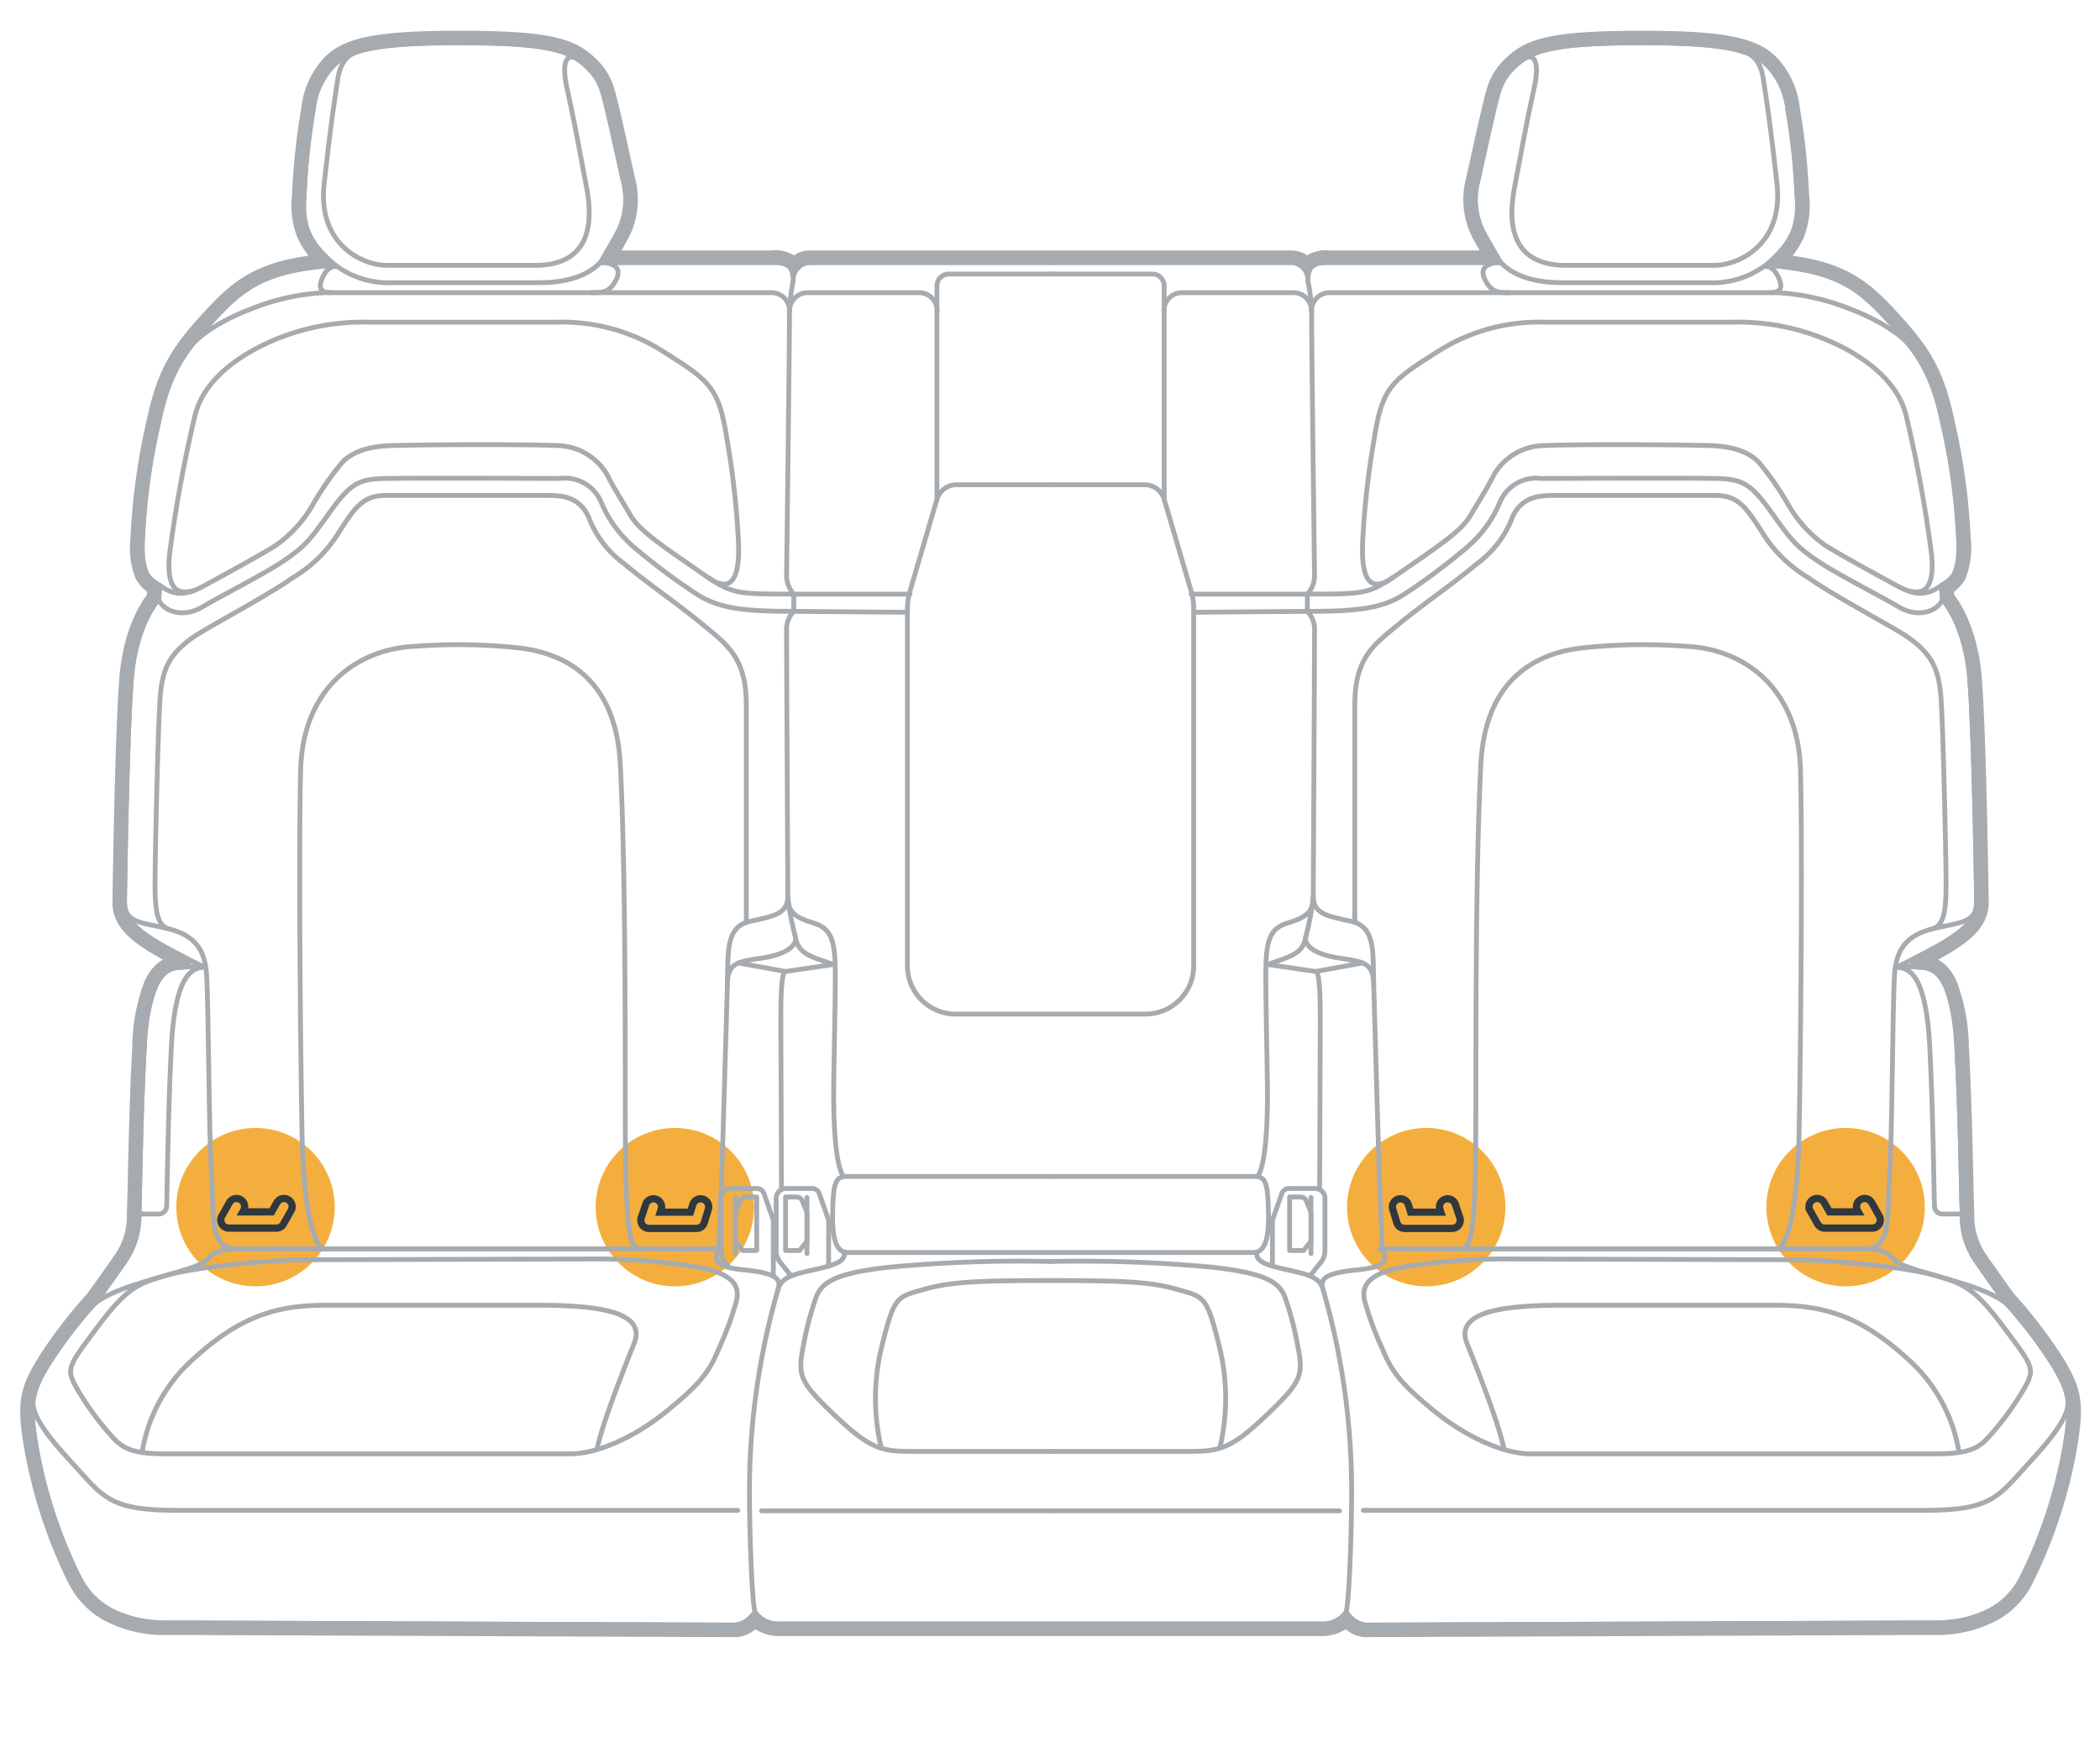 <svg xmlns="http://www.w3.org/2000/svg" width="218" height="183.041" viewBox="0 0 218 183.041"><g id="a6aacb3b-b9cc-4bf6-9d46-ddbbc3f47c82" data-name="arrows below"><circle cx="70.059" cy="125.325" r="8.222" style="fill:#f4ae3d"/><circle cx="26.525" cy="125.325" r="8.222" style="fill:#f4ae3d"/><circle cx="148.057" cy="125.325" r="8.222" style="fill:#f4ae3d"/><circle cx="191.59" cy="125.325" r="8.222" style="fill:#f4ae3d"/></g><g id="b4d95a70-8876-438b-a1b1-63a9be2a95fb" data-name="illustration"><path d="M22.923,127.144a.971.971,0,0,0,.841.484h4.93a.963.963,0,0,0,.843-.493l.783-1.387a.974.974,0,0,0,.096-.734.943.943,0,0,0-.166-.334,1.005,1.005,0,0,0-.646-.372.985.985,0,0,0-.388.027.972.972,0,0,0-.581.455l-.51.901H25.42a.97.97,0,0,0,.066-.677.943.943,0,0,0-.166-.334.957.957,0,0,0-.283-.246.916.916,0,0,0-.348-.125.986.986,0,0,0-.736.196.958.958,0,0,0-.248.286l-.781,1.391a.952.952,0,0,0-.128.473A.981.981,0,0,0,22.923,127.144Z" style="fill:none;stroke:#30373e;stroke-miterlimit:10;stroke-width:0.5px"/><path d="M23.139,127.019a.721.721,0,0,0,.625.359h4.93a.713.713,0,0,0,.625-.366l.783-1.387a.724.724,0,0,0,.072-.546.703.703,0,0,0-.338-.431.713.713,0,0,0-.553-.072.722.722,0,0,0-.431.338l-.582,1.028H24.993l.18-.316a.724.724,0,0,0,.072-.546.703.703,0,0,0-.338-.431.692.692,0,0,0-.546-.072.717.717,0,0,0-.439.338l-.783,1.394A.718.718,0,0,0,23.139,127.019Z" style="fill:#f4ae3d"/><path d="M23.139,127.019a.721.721,0,0,0,.625.359h4.93a.713.713,0,0,0,.625-.366l.783-1.387a.724.724,0,0,0,.072-.546.703.703,0,0,0-.338-.431.713.713,0,0,0-.553-.072.722.722,0,0,0-.431.338l-.582,1.028H24.993l.18-.316a.724.724,0,0,0,.072-.546.703.703,0,0,0-.338-.431.692.692,0,0,0-.546-.072.717.717,0,0,0-.439.338l-.783,1.394A.718.718,0,0,0,23.139,127.019Z" style="fill:#f4ae3d"/><path d="M23.139,127.019a.721.721,0,0,0,.625.359h4.93a.713.713,0,0,0,.625-.366l.783-1.387a.724.724,0,0,0,.072-.546.703.703,0,0,0-.338-.431.713.713,0,0,0-.553-.072.722.722,0,0,0-.431.338l-.582,1.028H24.993l.18-.316a.724.724,0,0,0,.072-.546.703.703,0,0,0-.338-.431.692.692,0,0,0-.546-.072.717.717,0,0,0-.439.338l-.783,1.394A.718.718,0,0,0,23.139,127.019Z" style="fill:none;stroke:#30373e;stroke-miterlimit:10;stroke-width:0.5px"/><path d="M66.585,127.254a.995.995,0,0,0,.352.3.953.953,0,0,0,.432.104h4.93a.966.966,0,0,0,.929-.687l.423-1.384a.954.954,0,0,0,.042-.379.999.999,0,0,0-.336-.647.975.975,0,0,0-.344-.187.965.965,0,0,0-.731.068.978.978,0,0,0-.48.572l-.219.708-2.866.001.04-.119a.973.973,0,0,0-.058-.743.953.953,0,0,0-.552-.477.97.97,0,0,0-1.046.284.952.952,0,0,0-.184.325l-.467,1.387a.968.968,0,0,0,.136.873Z" style="fill:none;stroke:#30373e;stroke-miterlimit:10;stroke-width:0.5px"/><path d="M66.787,127.106a.725.725,0,0,0,.582.302h4.93a.716.716,0,0,0,.69-.51l.424-1.387a.718.718,0,0,0-.474-.898.723.723,0,0,0-.898.474l-.273.884H68.367l.151-.446a.719.719,0,0,0-1.365-.453l-.467,1.387A.719.719,0,0,0,66.787,127.106Z" style="fill:#f4ae3d"/><path d="M66.787,127.106a.725.725,0,0,0,.582.302h4.93a.716.716,0,0,0,.69-.51l.424-1.387a.718.718,0,0,0-.474-.898.723.723,0,0,0-.898.474l-.273.884H68.367l.151-.446a.719.719,0,0,0-1.365-.453l-.467,1.387A.719.719,0,0,0,66.787,127.106Z" style="fill:#f4ae3d"/><path d="M66.787,127.106a.725.725,0,0,0,.582.302h4.93a.716.716,0,0,0,.69-.51l.424-1.387a.718.718,0,0,0-.474-.898.723.723,0,0,0-.898.474l-.273.884H68.367l.151-.446a.719.719,0,0,0-1.365-.453l-.467,1.387A.719.719,0,0,0,66.787,127.106Z" style="fill:none;stroke:#30373e;stroke-miterlimit:10;stroke-width:0.5px"/><path d="M195.193,127.144a.971.971,0,0,1-.841.484h-4.93a.963.963,0,0,1-.843-.493l-.783-1.387a.974.974,0,0,1-.096-.734.945.945,0,0,1,.166-.334,1.005,1.005,0,0,1,.646-.372.985.985,0,0,1,.388.027.973.973,0,0,1,.581.455l.51.901h2.704a.97.97,0,0,1-.066-.677.946.946,0,0,1,.166-.334.957.957,0,0,1,.283-.246.917.917,0,0,1,.348-.125.986.986,0,0,1,.737.196.959.959,0,0,1,.247.286l.781,1.391a.952.952,0,0,1,.128.473A.98.98,0,0,1,195.193,127.144Z" style="fill:none;stroke:#30373e;stroke-miterlimit:10;stroke-width:0.5px"/><path d="M194.976,127.019a.721.721,0,0,1-.625.359h-4.93a.713.713,0,0,1-.625-.366l-.783-1.387a.724.724,0,0,1-.072-.546.702.702,0,0,1,.338-.431.713.713,0,0,1,.553-.072.722.722,0,0,1,.431.338l.582,1.028h3.277l-.18-.316a.724.724,0,0,1-.072-.546.703.703,0,0,1,.338-.431.692.692,0,0,1,.546-.072.717.717,0,0,1,.438.338l.783,1.394A.718.718,0,0,1,194.976,127.019Z" style="fill:#f4ae3d"/><path d="M194.976,127.019a.721.721,0,0,1-.625.359h-4.93a.713.713,0,0,1-.625-.366l-.783-1.387a.724.724,0,0,1-.072-.546.702.702,0,0,1,.338-.431.713.713,0,0,1,.553-.072.722.722,0,0,1,.431.338l.582,1.028h3.277l-.18-.316a.724.724,0,0,1-.072-.546.703.703,0,0,1,.338-.431.692.692,0,0,1,.546-.072.717.717,0,0,1,.438.338l.783,1.394A.718.718,0,0,1,194.976,127.019Z" style="fill:#f4ae3d"/><path d="M194.976,127.019a.721.721,0,0,1-.625.359h-4.93a.713.713,0,0,1-.625-.366l-.783-1.387a.724.724,0,0,1-.072-.546.702.702,0,0,1,.338-.431.713.713,0,0,1,.553-.072.722.722,0,0,1,.431.338l.582,1.028h3.277l-.18-.316a.724.724,0,0,1-.072-.546.703.703,0,0,1,.338-.431.692.692,0,0,1,.546-.072.717.717,0,0,1,.438.338l.783,1.394A.718.718,0,0,1,194.976,127.019Z" style="fill:none;stroke:#30373e;stroke-miterlimit:10;stroke-width:0.5px"/><path d="M151.531,127.254a.995.995,0,0,1-.352.3.953.953,0,0,1-.432.104h-4.93a.966.966,0,0,1-.929-.687l-.423-1.384a.954.954,0,0,1-.042-.379,1,1,0,0,1,.336-.647.975.975,0,0,1,.344-.187.965.965,0,0,1,.731.068.978.978,0,0,1,.48.572l.219.708,2.866.001-.04-.119a.973.973,0,0,1,.058-.743.953.953,0,0,1,.552-.477.97.97,0,0,1,1.046.284.951.951,0,0,1,.184.325l.467,1.387a.968.968,0,0,1-.136.873Z" style="fill:none;stroke:#30373e;stroke-miterlimit:10;stroke-width:0.5px"/><path d="M151.329,127.106a.725.725,0,0,1-.582.302h-4.93a.716.716,0,0,1-.69-.51l-.424-1.387a.718.718,0,0,1,.474-.898.723.723,0,0,1,.898.474l.273.884h3.399l-.151-.446a.719.719,0,0,1,1.365-.453l.467,1.387A.718.718,0,0,1,151.329,127.106Z" style="fill:#f4ae3d"/><path d="M151.329,127.106a.725.725,0,0,1-.582.302h-4.93a.716.716,0,0,1-.69-.51l-.424-1.387a.718.718,0,0,1,.474-.898.723.723,0,0,1,.898.474l.273.884h3.399l-.151-.446a.719.719,0,0,1,1.365-.453l.467,1.387A.718.718,0,0,1,151.329,127.106Z" style="fill:#f4ae3d"/><path d="M151.329,127.106a.725.725,0,0,1-.582.302h-4.93a.716.716,0,0,1-.69-.51l-.424-1.387a.718.718,0,0,1,.474-.898.723.723,0,0,1,.898.474l.273.884h3.399l-.151-.446a.719.719,0,0,1,1.365-.453l.467,1.387A.718.718,0,0,1,151.329,127.106Z" style="fill:none;stroke:#30373e;stroke-miterlimit:10;stroke-width:0.5px"/><path d="M82.341,29.195a18.33,18.33,0,0,0-.388,4.181c0,2.688-.299,26.432-.299,26.432a2.856,2.856,0,0,0,.747,1.867v1.792a2.69,2.69,0,0,0-.747,2.016c0,4.125.131,26.414.131,27.702a29.604,29.604,0,0,0,.784,4.088c.28,1.848,1.811,2.072,3.939,2.856" style="fill:none;stroke:#a6abb0;stroke-linecap:round;stroke-linejoin:round;stroke-width:0.5px"/><path d="M16.582,60.78c1.755,1.269,3.024.896,4.667,0s5.601-3.041,7.393-4.161a13.252,13.252,0,0,0,3.732-4.052,30.742,30.742,0,0,1,3.211-4.629c.952-.952,2.521-1.611,5.096-1.68,4.2-.112,13.887-.142,17.08,0a6.127,6.127,0,0,1,5.264,3.024c.784,1.568,1.68,2.912,2.352,4.088s1.701,2.154,5.488,4.76c5.208,3.584,4.48,3.547,11.536,3.547H94.47" style="fill:none;stroke:#a6abb0;stroke-linecap:round;stroke-linejoin:round;stroke-width:0.5px"/><path d="M16.47,62.236c.411,1.101,2.371,2.053,4.555.765s6.552-3.472,8.568-4.872,2.506-1.955,4.424-4.648c2.368-3.325,3.154-3.764,6.122-3.808,4.45-.066,16.136,0,17.992,0a4.077,4.077,0,0,1,4.297,2.511A12.466,12.466,0,0,0,65.93,56.907a65.189,65.189,0,0,0,6.313,4.724c2.387,1.557,4.943,1.837,10.158,1.837l11.651.098" style="fill:none;stroke:#a6abb0;stroke-linecap:round;stroke-linejoin:round;stroke-width:0.5px"/><path d="M17.104,132.45c-2.678.801-3.893,1.181-6.951,5.282s-3.336,4.309-2.224,6.325A29.912,29.912,0,0,0,11.682,149.2c1.112,1.251,2.294,1.738,5.491,1.738H59.225c2.711,0,6.603-1.668,10.009-4.449s4.379-4.031,5.352-6.394a33.149,33.149,0,0,0,1.877-5.074c.208-1.112.278-2.78-4.448-3.545a67.982,67.982,0,0,0-11.538-.765c-2.989,0-24.605.07-28.428.07S20.222,131.517,17.104,132.45Z" style="fill:none;stroke:#a6abb0;stroke-linecap:round;stroke-linejoin:round;stroke-width:0.5px"/><path d="M14.751,150.793a16.453,16.453,0,0,1,5.341-9.725c4.865-4.448,8.688-5.56,13.693-5.56H55.819c5.63,0,11.399.487,10.009,3.962s-3.396,8.627-3.853,11.021" style="fill:none;stroke:#a6abb0;stroke-linecap:round;stroke-linejoin:round;stroke-width:0.5px"/><path d="M78.369,167.331c-.321-1.169-.565-8.477-.565-12.07a75.147,75.147,0,0,1,2.973-21.418c.4-1.453,2.08-1.621,4.432-2.181s2.454-1.044,2.454-1.671" style="fill:none;stroke:#a6abb0;stroke-linecap:round;stroke-linejoin:round;stroke-width:0.5px"/><path d="M20.132,61.312c-1.141.276-2.916.587-2.543-3.669a138.949,138.949,0,0,1,2.613-14.336c.672-3.061,3.211-5.376,6.197-7.019a23.665,23.665,0,0,1,11.947-2.837H57.761A19.435,19.435,0,0,1,69.11,36.662c4.629,2.912,5.526,3.659,6.347,8.885A87.103,87.103,0,0,1,76.652,56.15c.149,3.061-.314,5.753-3.05,3.866" style="fill:none;stroke:#a6abb0;stroke-linecap:round;stroke-linejoin:round;stroke-width:0.5px"/><path d="M17.594,96.453c-1.344-.302-1.498-2.073-1.498-4.761s.299-16.053.523-19.19.971-4.983,4.629-7.093,7.019-3.93,9.184-5.458a13.989,13.989,0,0,0,4.779-4.73c1.643-2.547,2.464-3.784,4.853-3.784H56.715c1.392,0,3.334.009,4.36,2.174A10.639,10.639,0,0,0,64.811,58.54c2.49,2.091,5.787,4.331,8.204,6.347s4.458,3.36,4.458,8.288V95.76" style="fill:none;stroke:#a6abb0;stroke-linecap:round;stroke-linejoin:round;stroke-width:0.5px"/><path d="M81.785,93.185c0,1.456.728,2.072,2.632,2.632s2.296,1.848,2.296,5.32-.112,7.224-.168,11.536.224,8.344,1.008,9.464c-.896.224-1.064.952-1.12,3.92s.56,3.976,1.568,3.976h21.056" style="fill:none;stroke:#a6abb0;stroke-linecap:round;stroke-linejoin:round;stroke-width:0.5px"/><line x1="87.553" y1="122.138" x2="109.058" y2="122.138" style="fill:none;stroke:#a6abb0;stroke-linecap:round;stroke-linejoin:round;stroke-width:0.5px"/><path d="M3.554,144.763c-.45,1.362.148,3.005,3.657,6.813s3.957,5.227,11.126,5.227H76.596" style="fill:none;stroke:#a6abb0;stroke-linecap:round;stroke-linejoin:round;stroke-width:0.5px"/><path d="M79.061,156.854h29.997" style="fill:none;stroke:#a6abb0;stroke-linecap:round;stroke-linejoin:round;stroke-width:0.5px"/><path d="M109.058,130.967a145.734,145.734,0,0,0-16.8.597c-5.376.597-6.944,1.493-7.542,3.136a31.214,31.214,0,0,0-1.269,4.779c-.672,3.285-.523,3.883,3.061,7.317s4.853,3.883,7.84,3.883h14.71" style="fill:none;stroke:#a6abb0;stroke-linecap:round;stroke-linejoin:round;stroke-width:0.5px"/><path d="M91.494,150.352a22.255,22.255,0,0,1-.021-10.294c1.344-5.488,1.568-5.376,4.312-6.16s5.152-.952,13.272-.952" style="fill:none;stroke:#a6abb0;stroke-linecap:round;stroke-linejoin:round;stroke-width:0.5px"/><path d="M21.135,100.428c-1.231.075-2.975.784-3.351,8.363-.34,6.849-.401,13.515-.485,16.444a.828.828,0,0,1-.827.804H14.416" style="fill:none;stroke:#a6abb0;stroke-linecap:round;stroke-linejoin:round;stroke-width:0.5px"/><path d="M80.777,133.842c.336-1.064-.168-1.68-3.64-2.016s-2.849-1.335-2.52-2.172l.311-7.59s.529-17.678.585-19.918,1.064-2.296,3.64-2.688,3.589-1.332,3.416-2.184" style="fill:none;stroke:#a6abb0;stroke-linecap:round;stroke-linejoin:round;stroke-width:0.5px"/><path d="M81.785,93.185c-.112,1.68-1.344,1.904-3.92,2.464s-2.26,3.244-2.352,6.496" style="fill:none;stroke:#a6abb0;stroke-linecap:round;stroke-linejoin:round;stroke-width:0.5px"/><path d="M86.02,131.445v-4.771l-.973-2.769a.773.773,0,0,0-.729-.516H81.58a1.008,1.008,0,0,0-1.008,1.008v5.477a1.839,1.839,0,0,0,.404,1.149l1.157,1.445" style="fill:none;stroke:#a6abb0;stroke-linecap:round;stroke-linejoin:round;stroke-width:0.5px"/><path d="M80.278,132.498v-5.824l-.973-2.769a.773.773,0,0,0-.729-.516h-2.738a1.008,1.008,0,0,0-1.008,1.008v5.477a1.839,1.839,0,0,0,.404,1.149l.462.577" style="fill:none;stroke:#a6abb0;stroke-linecap:round;stroke-linejoin:round;stroke-width:0.5px"/><polyline points="76.656 99.975 81.539 100.858 86.508 100.129" style="fill:none;stroke:#a6abb0;stroke-linecap:round;stroke-linejoin:round;stroke-width:0.5px"/><path d="M81.539,100.858c-.432,0-.482,2.8-.482,4.984s.067,17.66.067,17.66" style="fill:none;stroke:#a6abb0;stroke-linecap:round;stroke-linejoin:round;stroke-width:0.5px"/><path d="M109.058,50.326H99.292a2.116,2.116,0,0,0-2.03,1.52L94.47,61.35a6.686,6.686,0,0,0-.271,1.885v37.044a5.003,5.003,0,0,0,5.003,5.003h9.856" style="fill:none;stroke:#a6abb0;stroke-linecap:round;stroke-linejoin:round;stroke-width:0.5px"/><path d="M97.262,51.846V29.68a1.231,1.231,0,0,1,1.231-1.231h10.565" style="fill:none;stroke:#a6abb0;stroke-linecap:round;stroke-linejoin:round;stroke-width:0.5px"/><path d="M81.966,32.244a1.873,1.873,0,0,1,1.873-1.859H95.415a1.873,1.873,0,0,1,1.873,1.873" style="fill:none;stroke:#a6abb0;stroke-linecap:round;stroke-linejoin:round;stroke-width:0.5px"/><path d="M81.966,32.257a1.873,1.873,0,0,0-1.873-1.873H33.718a23.392,23.392,0,0,0-7.541,1.648c-2.987,1.12-5.692,2.777-6.678,4.329" style="fill:none;stroke:#a6abb0;stroke-linecap:round;stroke-linejoin:round;stroke-width:0.5px"/><path d="M34.8,27.515a9.218,9.218,0,0,0,6.085,1.829H55.969c1.717,0,4.555-.224,6.347-2.091" style="fill:none;stroke:#a6abb0;stroke-linecap:round;stroke-linejoin:round;stroke-width:0.5px"/><path d="M59.764,6.024c-.633-.332-1.63-.125-.883,3.235s1.289,6.369,2.016,10.229c.971,5.152-.672,8.064-5.376,8.064H40.214c-2.763,0-7.243-2.315-6.571-8.437S34.755,10.25,35.062,8.213s1.291-2.632,2.064-2.846" style="fill:none;stroke:#a6abb0;stroke-linecap:round;stroke-linejoin:round;stroke-width:0.5px"/><path d="M109.058,26.754h25.055a2.094,2.094,0,0,1,1.453.63q.059.059.114.122a1.555,1.555,0,0,1,.167-.196,2.912,2.912,0,0,1,2.131-.556h16.93c-.372-.618-.917-1.547-1.452-2.55a8,8,0,0,1-.495-5.681l.103-.467c.491-2.236,1.679-7.65,2.002-8.618a6.092,6.092,0,0,1,1.763-2.846,6.633,6.633,0,0,1,2.224-1.476c2.13-.882,5.432-1.171,11.533-1.171,6.173,0,9.557.385,11.616,1.355a5.569,5.569,0,0,1,1.986,1.515,8.243,8.243,0,0,1,1.901,4.462,69.858,69.858,0,0,1,.939,8.49c.007.16.015.319.023.478a8.514,8.514,0,0,1-.509,4.16,8.582,8.582,0,0,1-2.015,2.714c6.399.634,8.733,2.399,11.703,5.622,3.098,3.362,4.763,5.568,5.871,10.801a67.508,67.508,0,0,1,1.728,12.371,7.976,7.976,0,0,1-.487,3.872,3.37,3.37,0,0,1-1.283,1.259l.076.993c.517.628,2.454,3.298,2.85,8.451.45,5.844.673,20.61.711,23.141a3.597,3.597,0,0,1-.541,1.973c-.924,1.516-3.045,2.749-6.114,4.303.151.009.308.018.471.027a2.896,2.896,0,0,1,2,.86,4.709,4.709,0,0,1,.936,1.433,19.221,19.221,0,0,1,1.194,6.542c.274,5.059.382,10.017.457,13.443.037,1.72.066,3.044.103,3.808a7.69,7.69,0,0,0,1.407,4.707c1.031,1.51,2.869,4.047,2.867,4.05a49.64,49.64,0,0,1,4.872,6.308c2.096,3.338,2.288,4.663,1.488,9.348a50.517,50.517,0,0,1-4.529,13.662,8.315,8.315,0,0,1-3.103,3.337,12.625,12.625,0,0,1-6.562,1.562c-2.233,0-24.032.087-40.448.153-9.91.04-17.86.071-18.353.071a2.48,2.48,0,0,1-1.254-.352,3.525,3.525,0,0,1-.851-.714,3.035,3.035,0,0,1-.534.421,3.787,3.787,0,0,1-2.027.533H80.945a3.787,3.787,0,0,1-2.027-.533,3.034,3.034,0,0,1-.534-.421,3.526,3.526,0,0,1-.851.714,2.48,2.48,0,0,1-1.254.352c-.493,0-8.443-.032-18.353-.071-16.416-.066-38.214-.153-40.448-.153a12.625,12.625,0,0,1-6.562-1.562,8.314,8.314,0,0,1-3.103-3.337,50.513,50.513,0,0,1-4.529-13.662c-.8-4.684-.608-6.01,1.488-9.348a48.927,48.927,0,0,1,4.835-6.263c.03-.042,1.872-2.584,2.904-4.095a7.69,7.69,0,0,0,1.407-4.707c.037-.764.066-2.089.103-3.808.075-3.426.183-8.384.457-13.443a19.223,19.223,0,0,1,1.194-6.542,4.707,4.707,0,0,1,.936-1.433,2.896,2.896,0,0,1,2-.86c.163-.009.32-.018.471-.027-3.069-1.554-5.189-2.787-6.114-4.303a3.597,3.597,0,0,1-.541-1.973c.037-2.53.261-17.297.711-23.141.396-5.154,2.333-7.823,2.85-8.451l.076-.993a3.371,3.371,0,0,1-1.283-1.259,7.975,7.975,0,0,1-.487-3.872A67.507,67.507,0,0,1,16.018,43.54c1.108-5.233,2.773-7.439,5.871-10.801,2.97-3.223,5.304-4.988,11.703-5.622a8.581,8.581,0,0,1-2.016-2.714,8.515,8.515,0,0,1-.509-4.16c.008-.16.016-.318.023-.478a69.854,69.854,0,0,1,.939-8.49A8.243,8.243,0,0,1,33.93,6.812a5.57,5.57,0,0,1,1.986-1.515c2.059-.97,5.443-1.355,11.616-1.355,6.101,0,9.403.289,11.533,1.171a6.633,6.633,0,0,1,2.224,1.476,6.093,6.093,0,0,1,1.764,2.846c.323.968,1.511,6.382,2.002,8.618l.103.467a8,8,0,0,1-.495,5.681c-.535,1.003-1.079,1.932-1.452,2.55H80.139a2.912,2.912,0,0,1,2.131.556,1.547,1.547,0,0,1,.167.196q.055-.063.114-.122a2.094,2.094,0,0,1,1.453-.63Z" style="fill:none;stroke:#a6abb0;stroke-linecap:round;stroke-linejoin:round;stroke-width:1.5px"/><path d="M109.058,27.254h25.055a1.802,1.802,0,0,1,1.661,1.941c0-1.792.747-1.941,2.203-1.941H155.8s-.966-1.526-1.904-3.285a7.507,7.507,0,0,1-.448-5.339c.411-1.867,1.755-8.027,2.091-9.035a5.607,5.607,0,0,1,1.643-2.651c1.904-1.904,4.704-2.501,13.403-2.501S182.22,5.218,183.8,7.131a7.75,7.75,0,0,1,1.792,4.219,69.359,69.359,0,0,1,.933,8.438c.112,2.539.485,4.704-3.211,7.728,7.168.523,9.483,2.24,12.544,5.563s4.667,5.451,5.749,10.566a67.02,67.02,0,0,1,1.717,12.283c.112,3.659-.485,4.032-1.792,4.853l.112,1.456s2.389,2.464,2.837,8.288.672,20.571.709,23.11-2.688,3.995-8.027,6.645c0,0,.971.075,2.315.149s3.248.784,3.659,8.363.448,14.934.56,17.248a8.177,8.177,0,0,0,1.493,4.965c1.045,1.531,2.912,4.107,2.912,4.107a49.144,49.144,0,0,1,4.816,6.235c2.016,3.211,2.203,4.405,1.419,8.998a50.021,50.021,0,0,1-4.48,13.515c-1.904,3.659-5.637,4.629-9.222,4.629s-57.494.224-58.801.224a2.762,2.762,0,0,1-2.091-1.381A2.78,2.78,0,0,1,137.17,168.6H80.945a2.78,2.78,0,0,1-2.576-1.269,2.762,2.762,0,0,1-2.091,1.381c-1.307,0-55.217-.224-58.801-.224s-7.317-.971-9.222-4.629a50.021,50.021,0,0,1-4.48-13.515c-.784-4.592-.597-5.787,1.419-8.998a49.154,49.154,0,0,1,4.816-6.235s1.867-2.576,2.912-4.107a8.177,8.177,0,0,0,1.493-4.965c.112-2.315.149-9.669.56-17.248s2.315-8.288,3.659-8.363,2.315-.149,2.315-.149c-5.339-2.651-8.064-4.107-8.027-6.645s.261-17.286.709-23.11S16.47,62.236,16.47,62.236l.112-1.456c-1.307-.821-1.904-1.195-1.792-4.853a67.02,67.02,0,0,1,1.717-12.283c1.083-5.115,2.688-7.243,5.749-10.566s5.376-5.04,12.544-5.563c-3.696-3.024-3.323-5.189-3.211-7.728a69.379,69.379,0,0,1,.933-8.438,7.75,7.75,0,0,1,1.792-4.219c1.58-1.912,4.517-2.688,13.216-2.688S59.03,5.04,60.934,6.944a5.607,5.607,0,0,1,1.643,2.651c.336,1.008,1.68,7.168,2.091,9.035a7.507,7.507,0,0,1-.448,5.339c-.938,1.759-1.904,3.285-1.904,3.285h17.823c1.456,0,2.203.149,2.203,1.941a1.802,1.802,0,0,1,1.661-1.941Z" style="fill:none;stroke:#a6abb0;stroke-linecap:round;stroke-linejoin:round;stroke-width:0.5px"/><path d="M135.774,29.195a18.33,18.33,0,0,1,.388,4.181c0,2.688.299,26.432.299,26.432a2.856,2.856,0,0,1-.747,1.867v1.792a2.69,2.69,0,0,1,.747,2.016c0,4.125-.131,26.414-.131,27.702a29.604,29.604,0,0,1-.784,4.088c-.28,1.848-1.811,2.072-3.939,2.856" style="fill:none;stroke:#a6abb0;stroke-linecap:round;stroke-linejoin:round;stroke-width:0.5px"/><path d="M201.534,60.78c-1.755,1.269-3.024.896-4.667,0s-5.601-3.041-7.393-4.161a13.255,13.255,0,0,1-3.732-4.052,30.742,30.742,0,0,0-3.211-4.629c-.952-.952-2.521-1.611-5.096-1.68-4.2-.112-13.887-.142-17.08,0a6.127,6.127,0,0,0-5.264,3.024c-.784,1.568-1.68,2.912-2.352,4.088s-1.701,2.154-5.488,4.76c-5.208,3.584-4.48,3.547-11.536,3.547H123.645" style="fill:none;stroke:#a6abb0;stroke-linecap:round;stroke-linejoin:round;stroke-width:0.5px"/><path d="M201.646,62.236c-.411,1.101-2.371,2.053-4.555.765s-6.552-3.472-8.568-4.872-2.506-1.955-4.424-4.648c-2.368-3.325-3.154-3.764-6.122-3.808-4.45-.066-16.136,0-17.992,0a4.077,4.077,0,0,0-4.297,2.511,12.465,12.465,0,0,1-3.502,4.724,65.177,65.177,0,0,1-6.313,4.724c-2.387,1.557-4.943,1.837-10.158,1.837l-11.651.098" style="fill:none;stroke:#a6abb0;stroke-linecap:round;stroke-linejoin:round;stroke-width:0.5px"/><path d="M205.192,93.633c-.01,1.946-1.268,2.094-3.784,2.612s-4.513,1.406-4.735,4.883-.222,16.246-.518,20.832.296,7.694-2.737,7.694H143.187" style="fill:none;stroke:#a6abb0;stroke-linecap:round;stroke-linejoin:round;stroke-width:0.5px"/><path d="M201.011,132.45c2.678.801,3.893,1.181,6.951,5.282s3.336,4.309,2.224,6.325A29.917,29.917,0,0,1,206.433,149.2c-1.112,1.251-2.294,1.738-5.491,1.738H158.891c-2.711,0-6.603-1.668-10.009-4.449s-4.379-4.031-5.352-6.394a33.149,33.149,0,0,1-1.877-5.074c-.208-1.112-.278-2.78,4.448-3.545a67.983,67.983,0,0,1,11.538-.765c2.989,0,24.605.07,28.428.07S197.893,131.517,201.011,132.45Z" style="fill:none;stroke:#a6abb0;stroke-linecap:round;stroke-linejoin:round;stroke-width:0.5px"/><path d="M203.364,150.793a16.453,16.453,0,0,0-5.341-9.725c-4.865-4.448-8.688-5.56-13.693-5.56H162.296c-5.63,0-11.399.487-10.009,3.962s3.396,8.627,3.853,11.021" style="fill:none;stroke:#a6abb0;stroke-linecap:round;stroke-linejoin:round;stroke-width:0.5px"/><path d="M139.746,167.331c.321-1.169.565-8.477.565-12.07a75.147,75.147,0,0,0-2.973-21.418c-.4-1.453-2.08-1.621-4.432-2.181s-2.454-1.044-2.454-1.671" style="fill:none;stroke:#a6abb0;stroke-linecap:round;stroke-linejoin:round;stroke-width:0.5px"/><path d="M197.983,61.312c1.141.276,2.916.587,2.543-3.669a138.949,138.949,0,0,0-2.613-14.336c-.672-3.061-3.211-5.376-6.197-7.019a23.665,23.665,0,0,0-11.947-2.837H160.354a19.435,19.435,0,0,0-11.35,3.211c-4.629,2.912-5.525,3.659-6.347,8.885A87.144,87.144,0,0,0,141.463,56.15c-.149,3.061.314,5.753,3.05,3.866" style="fill:none;stroke:#a6abb0;stroke-linecap:round;stroke-linejoin:round;stroke-width:0.5px"/><path d="M200.521,96.453c1.344-.302,1.498-2.073,1.498-4.761s-.299-16.053-.523-19.19-.971-4.983-4.629-7.093-7.019-3.93-9.184-5.458a13.988,13.988,0,0,1-4.779-4.73c-1.643-2.547-2.464-3.784-4.854-3.784H161.4c-1.392,0-3.334.009-4.36,2.174a10.639,10.639,0,0,1-3.736,4.928c-2.49,2.091-5.787,4.331-8.204,6.347s-4.458,3.36-4.458,8.288V95.76" style="fill:none;stroke:#a6abb0;stroke-linecap:round;stroke-linejoin:round;stroke-width:0.5px"/><path d="M136.33,93.185c0,1.456-.728,2.072-2.632,2.632s-2.296,1.848-2.296,5.32.112,7.224.168,11.536-.224,8.344-1.008,9.464c.896.224,1.064.952,1.12,3.92s-.56,3.976-1.568,3.976H109.058" style="fill:none;stroke:#a6abb0;stroke-linecap:round;stroke-linejoin:round;stroke-width:0.5px"/><line x1="130.562" y1="122.138" x2="109.058" y2="122.138" style="fill:none;stroke:#a6abb0;stroke-linecap:round;stroke-linejoin:round;stroke-width:0.5px"/><path d="M214.561,144.763c.45,1.362-.147,3.005-3.657,6.813s-3.957,5.227-11.126,5.227H141.52" style="fill:none;stroke:#a6abb0;stroke-linecap:round;stroke-linejoin:round;stroke-width:0.5px"/><path d="M139.054,156.854H109.058" style="fill:none;stroke:#a6abb0;stroke-linecap:round;stroke-linejoin:round;stroke-width:0.5px"/><path d="M109.058,130.967a145.737,145.737,0,0,1,16.8.597c5.376.597,6.944,1.493,7.541,3.136a31.214,31.214,0,0,1,1.269,4.779c.672,3.285.523,3.883-3.061,7.317s-4.853,3.883-7.84,3.883h-14.71" style="fill:none;stroke:#a6abb0;stroke-linecap:round;stroke-linejoin:round;stroke-width:0.5px"/><path d="M126.621,150.352a22.255,22.255,0,0,0,.021-10.294c-1.344-5.488-1.568-5.376-4.312-6.16s-5.152-.952-13.272-.952" style="fill:none;stroke:#a6abb0;stroke-linecap:round;stroke-linejoin:round;stroke-width:0.5px"/><path d="M196.981,100.428c1.231.075,2.975.784,3.351,8.363.34,6.849.401,13.515.485,16.444a.828.828,0,0,0,.827.804h2.055" style="fill:none;stroke:#a6abb0;stroke-linecap:round;stroke-linejoin:round;stroke-width:0.5px"/><path d="M143.498,129.654h49.921c2.13,0,2.756.642,2.962.872.618.691,1.246.949,4.144,1.784,3.304.952,7.108,1.955,8.293,3.604" style="fill:none;stroke:#a6abb0;stroke-linecap:round;stroke-linejoin:round;stroke-width:0.5px"/><path d="M12.923,93.633c.01,1.946,1.268,2.094,3.784,2.612s4.513,1.406,4.735,4.883.222,16.246.518,20.832-.296,7.694,2.737,7.694H74.928" style="fill:none;stroke:#a6abb0;stroke-linecap:round;stroke-linejoin:round;stroke-width:0.5px"/><path d="M33.722,129.654c-1.11,0-2.222-4.065-2.367-11.985-.224-12.208-.328-30.672-.148-37.7.222-8.656,5.997-12.629,11.911-12.872a59.26,59.26,0,0,1,10.543.148c3.625.37,10.209,2.145,10.727,12.059s.518,26.307.518,34.667c0,13.538.296,15.684,1.627,15.684" style="fill:none;stroke:#a6abb0;stroke-linecap:round;stroke-linejoin:round;stroke-width:0.5px"/><path d="M184.394,129.654c1.11,0,2.222-4.065,2.367-11.985.224-12.208.328-30.672.148-37.7-.222-8.656-5.997-12.629-11.911-12.872a59.259,59.259,0,0,0-10.542.148c-3.625.37-10.209,2.145-10.727,12.059s-.518,26.307-.518,34.667c0,13.538-.296,15.684-1.628,15.684" style="fill:none;stroke:#a6abb0;stroke-linecap:round;stroke-linejoin:round;stroke-width:0.5px"/><path d="M74.617,129.654H24.696c-2.13,0-2.756.642-2.962.872-.618.691-1.246.949-4.144,1.784-3.304.952-7.108,1.955-8.294,3.604" style="fill:none;stroke:#a6abb0;stroke-linecap:round;stroke-linejoin:round;stroke-width:0.5px"/><path d="M137.338,133.842c-.336-1.064.168-1.68,3.64-2.016s2.849-1.335,2.52-2.172l-.311-7.59s-.529-17.678-.585-19.918-1.064-2.296-3.64-2.688-3.589-1.332-3.416-2.184" style="fill:none;stroke:#a6abb0;stroke-linecap:round;stroke-linejoin:round;stroke-width:0.5px"/><path d="M136.33,93.185c.112,1.68,1.344,1.904,3.92,2.464s2.26,3.244,2.352,6.496" style="fill:none;stroke:#a6abb0;stroke-linecap:round;stroke-linejoin:round;stroke-width:0.5px"/><path d="M132.095,131.445v-4.771l.973-2.769a.773.773,0,0,1,.729-.516h2.738a1.008,1.008,0,0,1,1.008,1.008v5.477a1.839,1.839,0,0,1-.404,1.149l-1.157,1.445" style="fill:none;stroke:#a6abb0;stroke-linecap:round;stroke-linejoin:round;stroke-width:0.5px"/><polyline points="141.459 99.975 136.576 100.858 131.607 100.129" style="fill:none;stroke:#a6abb0;stroke-linecap:round;stroke-linejoin:round;stroke-width:0.5px"/><path d="M136.576,100.858c.432,0,.482,2.8.482,4.984s-.067,17.66-.067,17.66" style="fill:none;stroke:#a6abb0;stroke-linecap:round;stroke-linejoin:round;stroke-width:0.5px"/><path d="M109.058,50.324h9.766a2.116,2.116,0,0,1,2.03,1.52l2.792,9.504a6.685,6.685,0,0,1,.271,1.885v37.044a5.003,5.003,0,0,1-5.003,5.003h-9.856" style="fill:none;stroke:#a6abb0;stroke-linecap:round;stroke-linejoin:round;stroke-width:0.5px"/><path d="M120.853,51.846V29.68a1.231,1.231,0,0,0-1.231-1.231H109.058" style="fill:none;stroke:#a6abb0;stroke-linecap:round;stroke-linejoin:round;stroke-width:0.5px"/><path d="M136.149,32.244a1.873,1.873,0,0,0-1.873-1.859H122.7a1.873,1.873,0,0,0-1.873,1.873" style="fill:none;stroke:#a6abb0;stroke-linecap:round;stroke-linejoin:round;stroke-width:0.5px"/><path d="M136.149,32.257a1.873,1.873,0,0,1,1.873-1.873h46.375a23.393,23.393,0,0,1,7.542,1.648c2.987,1.12,5.692,2.777,6.678,4.329" style="fill:none;stroke:#a6abb0;stroke-linecap:round;stroke-linejoin:round;stroke-width:0.5px"/><path d="M183.315,27.515a9.218,9.218,0,0,1-6.085,1.829H162.146c-1.717,0-4.555-.224-6.347-2.091" style="fill:none;stroke:#a6abb0;stroke-linecap:round;stroke-linejoin:round;stroke-width:0.5px"/><path d="M158.351,6.024c.633-.332,1.63-.125.883,3.235s-1.289,6.369-2.016,10.229c-.971,5.152.672,8.064,5.376,8.064h15.307c2.763,0,7.243-2.315,6.571-8.437s-1.111-8.865-1.419-10.902-1.291-2.632-2.064-2.846" style="fill:none;stroke:#a6abb0;stroke-linecap:round;stroke-linejoin:round;stroke-width:0.5px"/><path d="M81.551,124.269h1.114a.632.632,0,0,1,.594.354l.513,1.233v3.003l-.771.97H81.551Z" style="fill:none;stroke:#a6abb0;stroke-linecap:round;stroke-linejoin:round;stroke-width:0.5px"/><line x1="83.772" y1="124.324" x2="83.772" y2="130.156" style="fill:none;stroke:#a6abb0;stroke-linecap:round;stroke-linejoin:round;stroke-width:0.5px"/><path d="M133.874,124.269h1.114a.632.632,0,0,1,.594.354l.513,1.233v3.003l-.771.97h-1.451Z" style="fill:none;stroke:#a6abb0;stroke-linecap:round;stroke-linejoin:round;stroke-width:0.5px"/><line x1="136.095" y1="124.324" x2="136.095" y2="130.156" style="fill:none;stroke:#a6abb0;stroke-linecap:round;stroke-linejoin:round;stroke-width:0.5px"/><path d="M78.555,124.269H77.44a.632.632,0,0,0-.594.354l-.513,1.233v3.003l.771.97h1.451Z" style="fill:none;stroke:#a6abb0;stroke-linecap:round;stroke-linejoin:round;stroke-width:0.5px"/><line x1="76.333" y1="124.324" x2="76.333" y2="130.156" style="fill:none;stroke:#a6abb0;stroke-linecap:round;stroke-linejoin:round;stroke-width:0.5px"/><path d="M34.352,30.385c-1.174,0-1.357-.59-.801-1.712s1.252-1.01,1.416-1.01" style="fill:none;stroke:#a6abb0;stroke-linecap:round;stroke-linejoin:round;stroke-width:0.5px"/><path d="M62.316,27.254c1.232,0,2.315.453,1.643,1.792s-1.419,1.339-2.576,1.339" style="fill:none;stroke:#a6abb0;stroke-linecap:round;stroke-linejoin:round;stroke-width:0.5px"/><path d="M183.763,30.385c1.174,0,1.357-.59.801-1.712s-1.252-1.01-1.416-1.01" style="fill:none;stroke:#a6abb0;stroke-linecap:round;stroke-linejoin:round;stroke-width:0.5px"/><path d="M155.8,27.254c-1.232,0-2.315.453-1.643,1.792s1.419,1.339,2.576,1.339" style="fill:none;stroke:#a6abb0;stroke-linecap:round;stroke-linejoin:round;stroke-width:0.5px"/></g></svg>